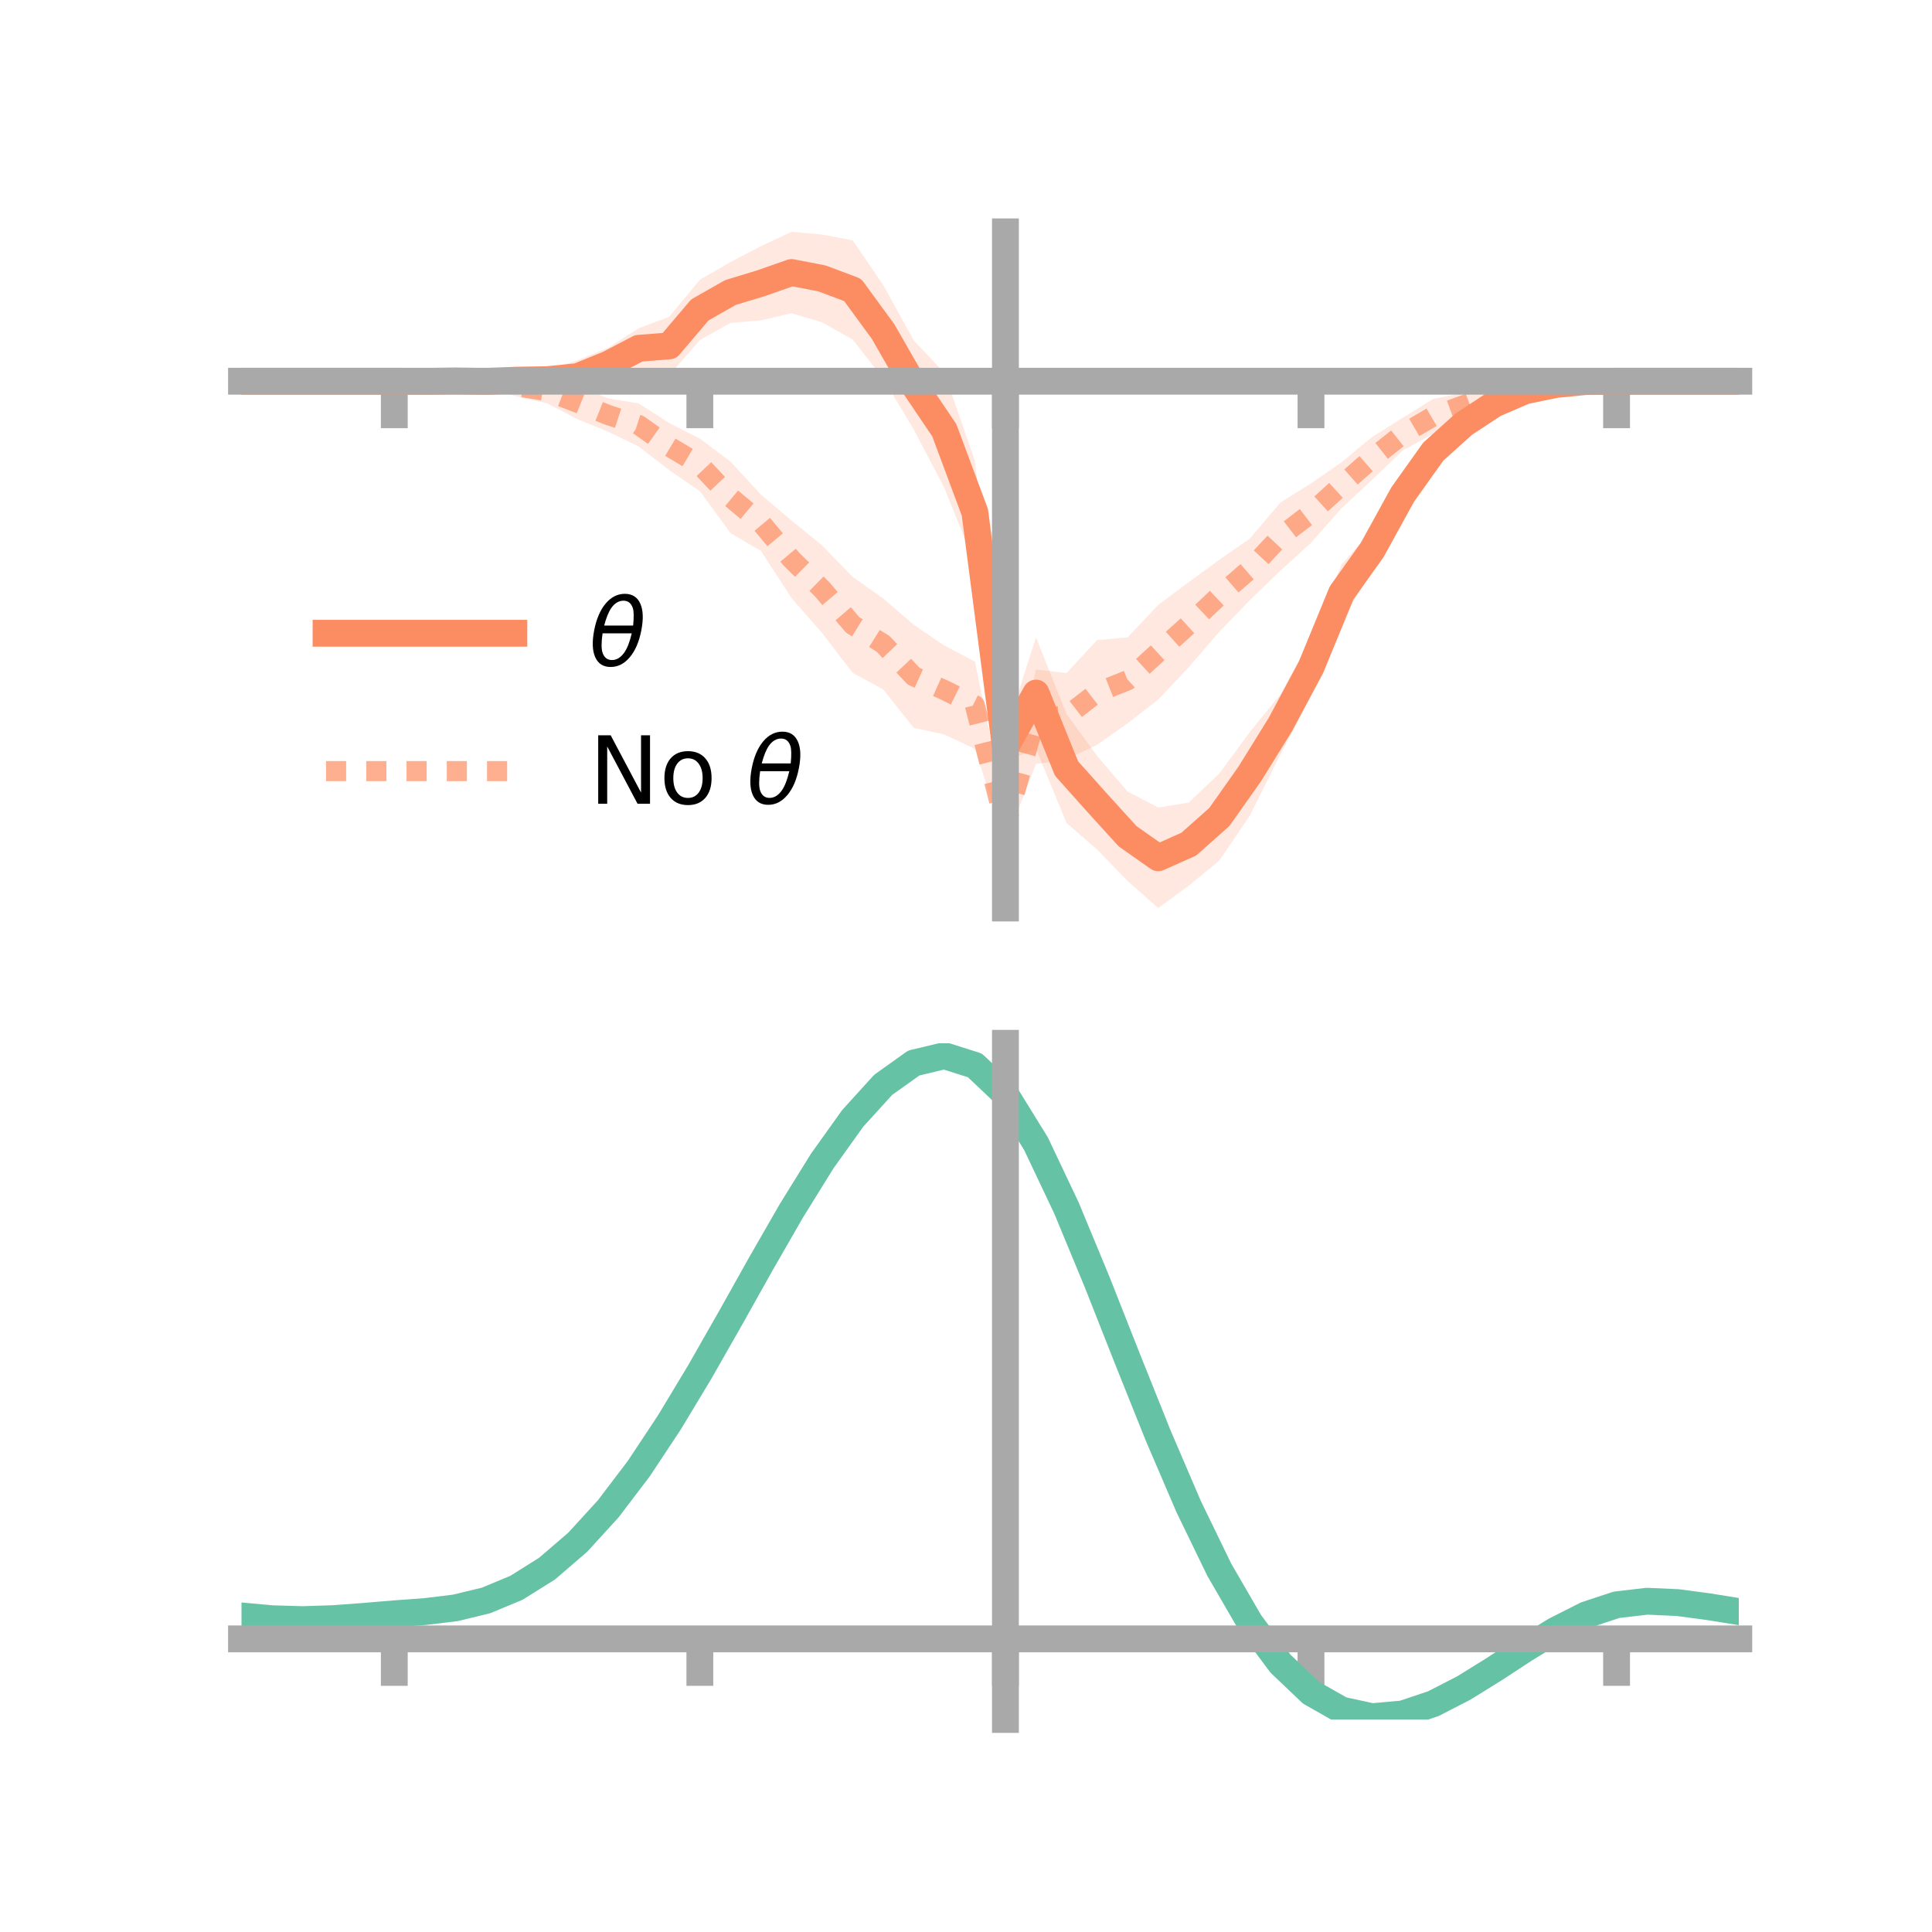 <?xml version="1.0" encoding="utf-8" standalone="no"?>
<!DOCTYPE svg PUBLIC "-//W3C//DTD SVG 1.1//EN"
  "http://www.w3.org/Graphics/SVG/1.1/DTD/svg11.dtd">
<!-- Created with matplotlib (https://matplotlib.org/) -->
<svg height="144pt" version="1.1" viewBox="0 0 144 144" width="144pt" xmlns="http://www.w3.org/2000/svg" xmlns:xlink="http://www.w3.org/1999/xlink">
 <defs>
  <style type="text/css">*{stroke-linecap:butt;stroke-linejoin:round;}</style>
 </defs>
 <g id="figure_1">
  <g id="patch_1">
   <path d="M 0 144 
L 144 144 
L 144 0 
L 0 0 
z
" style="fill:none;"/>
  </g>
  <g id="axes_1">
   <g id="patch_2">
    <path d="M 18 67.68 
L 129.6 67.68 
L 129.6 17.28 
L 18 17.28 
z
" style="fill:none;"/>
   </g>
   <g id="PolyCollection_1">
    <path clip-path="url(#p26fbc68575)" d="M 18 28.413 
L 18 28.413 
L 20.278 28.413 
L 22.555 28.413 
L 24.833 28.413 
L 27.11 28.413 
L 29.388 28.413 
L 31.665 28.356 
L 33.943 28.176 
L 36.22 28.014 
L 38.498 27.72 
L 40.776 27.594 
L 43.053 26.846 
L 45.331 25.918 
L 47.608 24.467 
L 49.886 23.609 
L 52.163 20.852 
L 54.441 19.537 
L 56.718 18.348 
L 58.996 17.28 
L 61.273 17.481 
L 63.551 17.913 
L 65.829 21.244 
L 68.106 25.381 
L 70.384 27.784 
L 72.661 34.342 
L 74.939 54.613 
L 77.216 47.512 
L 79.494 53.22 
L 81.771 56.336 
L 84.049 59.002 
L 86.327 60.187 
L 88.604 59.821 
L 90.882 57.648 
L 93.159 54.551 
L 95.437 51.757 
L 97.714 47.6 
L 99.992 42.068 
L 102.269 39.505 
L 104.547 35.556 
L 106.824 32.515 
L 109.102 30.874 
L 111.38 29.482 
L 113.657 28.727 
L 115.935 28.447 
L 118.212 28.358 
L 120.49 28.413 
L 122.767 28.413 
L 125.045 28.413 
L 127.322 28.413 
L 129.6 28.413 
L 129.6 28.413 
L 129.6 28.413 
L 127.322 28.413 
L 125.045 28.413 
L 122.767 28.413 
L 120.49 28.414 
L 118.212 28.514 
L 115.935 28.873 
L 113.657 29.538 
L 111.38 30.747 
L 109.102 32.354 
L 106.824 34.817 
L 104.547 38.169 
L 102.269 42.497 
L 99.992 46.325 
L 97.714 51.866 
L 95.437 56.224 
L 93.159 60.788 
L 90.882 64.142 
L 88.604 66.015 
L 86.327 67.68 
L 84.049 65.665 
L 81.771 63.319 
L 79.494 61.342 
L 77.216 55.805 
L 74.939 56.768 
L 72.661 42.027 
L 70.384 36.359 
L 68.106 32.016 
L 65.829 28.207 
L 63.551 25.307 
L 61.273 24.025 
L 58.996 23.344 
L 56.718 23.876 
L 54.441 24.072 
L 52.163 25.346 
L 49.886 27.954 
L 47.608 27.454 
L 45.331 28.378 
L 43.053 29.297 
L 40.776 29.003 
L 38.498 28.953 
L 36.22 28.835 
L 33.943 28.613 
L 31.665 28.49 
L 29.388 28.413 
L 27.11 28.413 
L 24.833 28.413 
L 22.555 28.413 
L 20.278 28.413 
L 18 28.413 
z
" style="fill:#fc8d62;fill-opacity:0.2;"/>
   </g>
   <g id="PolyCollection_2">
    <path clip-path="url(#p26fbc68575)" d="M 18 28.413 
L 18 28.413 
L 20.278 28.413 
L 22.555 28.413 
L 24.833 28.413 
L 27.11 28.413 
L 29.388 28.413 
L 31.665 28.324 
L 33.943 28.207 
L 36.22 27.985 
L 38.498 28.049 
L 40.776 28.231 
L 43.053 28.799 
L 45.331 29.693 
L 47.608 30.07 
L 49.886 31.534 
L 52.163 32.69 
L 54.441 34.399 
L 56.718 36.863 
L 58.996 38.795 
L 61.273 40.649 
L 63.551 42.999 
L 65.829 44.609 
L 68.106 46.566 
L 70.384 48.118 
L 72.661 49.306 
L 74.939 60.304 
L 77.216 49.904 
L 79.494 50.165 
L 81.771 47.709 
L 84.049 47.503 
L 86.327 45.087 
L 88.604 43.385 
L 90.882 41.722 
L 93.159 40.139 
L 95.437 37.457 
L 97.714 36.03 
L 99.992 34.455 
L 102.269 32.574 
L 104.547 31.141 
L 106.824 29.732 
L 109.102 29.283 
L 111.38 28.641 
L 113.657 28.551 
L 115.935 28.371 
L 118.212 28.359 
L 120.49 28.413 
L 122.767 28.413 
L 125.045 28.413 
L 127.322 28.413 
L 129.6 28.413 
L 129.6 28.413 
L 129.6 28.413 
L 127.322 28.413 
L 125.045 28.413 
L 122.767 28.413 
L 120.49 28.414 
L 118.212 28.53 
L 115.935 28.817 
L 113.657 29.359 
L 111.38 30.051 
L 109.102 31.122 
L 106.824 32.328 
L 104.547 33.584 
L 102.269 35.759 
L 99.992 37.878 
L 97.714 40.465 
L 95.437 42.529 
L 93.159 44.73 
L 90.882 47.089 
L 88.604 49.729 
L 86.327 52.143 
L 84.049 53.904 
L 81.771 55.519 
L 79.494 56.596 
L 77.216 56.943 
L 74.939 62.81 
L 72.661 55.817 
L 70.384 54.744 
L 68.106 54.249 
L 65.829 51.386 
L 63.551 50.151 
L 61.273 47.183 
L 58.996 44.579 
L 56.718 41.066 
L 54.441 39.729 
L 52.163 36.605 
L 49.886 35.045 
L 47.608 33.284 
L 45.331 32.175 
L 43.053 31.245 
L 40.776 30.068 
L 38.498 29.534 
L 36.22 28.884 
L 33.943 28.648 
L 31.665 28.506 
L 29.388 28.413 
L 27.11 28.413 
L 24.833 28.413 
L 22.555 28.413 
L 20.278 28.413 
L 18 28.413 
z
" style="fill:#fc8d62;fill-opacity:0.2;"/>
   </g>
   <g id="matplotlib.axis_1">
    <g id="xtick_1">
     <g id="line2d_1">
      <defs>
       <path d="M 0 0 
L 0 3.5 
" id="m3d3c3e6d42" style="stroke:#a9a9a9;stroke-width:2;"/>
      </defs>
      <g>
       <use style="fill:#a9a9a9;stroke:#a9a9a9;stroke-width:2;" x="29.388" xlink:href="#m3d3c3e6d42" y="28.413"/>
      </g>
     </g>
    </g>
    <g id="xtick_2">
     <g id="line2d_2">
      <g>
       <use style="fill:#a9a9a9;stroke:#a9a9a9;stroke-width:2;" x="52.163" xlink:href="#m3d3c3e6d42" y="28.413"/>
      </g>
     </g>
    </g>
    <g id="xtick_3">
     <g id="line2d_3">
      <g>
       <use style="fill:#a9a9a9;stroke:#a9a9a9;stroke-width:2;" x="74.939" xlink:href="#m3d3c3e6d42" y="28.413"/>
      </g>
     </g>
    </g>
    <g id="xtick_4">
     <g id="line2d_4">
      <g>
       <use style="fill:#a9a9a9;stroke:#a9a9a9;stroke-width:2;" x="97.714" xlink:href="#m3d3c3e6d42" y="28.413"/>
      </g>
     </g>
    </g>
    <g id="xtick_5">
     <g id="line2d_5">
      <g>
       <use style="fill:#a9a9a9;stroke:#a9a9a9;stroke-width:2;" x="120.49" xlink:href="#m3d3c3e6d42" y="28.413"/>
      </g>
     </g>
    </g>
   </g>
   <g id="matplotlib.axis_2"/>
   <g id="line2d_6">
    <path clip-path="url(#p26fbc68575)" d="M 18 28.413 
L 20.278 28.413 
L 22.555 28.413 
L 24.833 28.413 
L 27.11 28.413 
L 29.388 28.413 
L 31.665 28.423 
L 33.943 28.394 
L 36.22 28.425 
L 38.498 28.336 
L 40.776 28.299 
L 43.053 28.072 
L 45.331 27.148 
L 47.608 25.96 
L 49.886 25.781 
L 52.163 23.099 
L 54.441 21.804 
L 56.718 21.112 
L 58.996 20.312 
L 61.273 20.753 
L 63.551 21.61 
L 65.829 24.725 
L 68.106 28.698 
L 70.384 32.072 
L 72.661 38.184 
L 74.939 55.69 
L 77.216 51.658 
L 79.494 57.281 
L 81.771 59.828 
L 84.049 62.333 
L 86.327 63.934 
L 88.604 62.918 
L 90.882 60.895 
L 93.159 57.669 
L 95.437 53.991 
L 97.714 49.733 
L 99.992 44.196 
L 102.269 41.001 
L 104.547 36.863 
L 106.824 33.666 
L 109.102 31.614 
L 111.38 30.115 
L 113.657 29.133 
L 115.935 28.66 
L 118.212 28.436 
L 120.49 28.414 
L 122.767 28.413 
L 125.045 28.413 
L 127.322 28.413 
L 129.6 28.413 
" style="fill:none;stroke:#fc8d62;stroke-linecap:square;stroke-width:2;"/>
   </g>
   <g id="line2d_7">
    <path clip-path="url(#p26fbc68575)" d="M 18 28.413 
L 20.278 28.413 
L 22.555 28.413 
L 24.833 28.413 
L 27.11 28.413 
L 29.388 28.413 
L 31.665 28.415 
L 33.943 28.428 
L 36.22 28.435 
L 38.498 28.792 
L 40.776 29.149 
L 43.053 30.022 
L 45.331 30.934 
L 47.608 31.677 
L 49.886 33.289 
L 52.163 34.647 
L 54.441 37.064 
L 56.718 38.965 
L 58.996 41.687 
L 61.273 43.916 
L 63.551 46.575 
L 65.829 47.997 
L 68.106 50.407 
L 70.384 51.431 
L 72.661 52.561 
L 74.939 61.557 
L 77.216 53.423 
L 79.494 53.38 
L 81.771 51.614 
L 84.049 50.704 
L 86.327 48.615 
L 88.604 46.557 
L 90.882 44.405 
L 93.159 42.434 
L 95.437 39.993 
L 97.714 38.247 
L 99.992 36.167 
L 102.269 34.167 
L 104.547 32.363 
L 106.824 31.03 
L 109.102 30.202 
L 111.38 29.346 
L 113.657 28.955 
L 115.935 28.594 
L 118.212 28.444 
L 120.49 28.414 
L 122.767 28.413 
L 125.045 28.413 
L 127.322 28.413 
L 129.6 28.413 
" style="fill:none;stroke:#fc8d62;stroke-dasharray:1.5,1.5;stroke-dashoffset:0;stroke-opacity:0.7;stroke-width:1.5;"/>
   </g>
   <g id="patch_3">
    <path d="M 74.939 67.68 
L 74.939 17.28 
" style="fill:none;stroke:#a9a9a9;stroke-linecap:square;stroke-linejoin:miter;stroke-width:2;"/>
   </g>
   <g id="patch_4">
    <path d="M 129.6 67.68 
L 129.6 17.28 
" style="fill:none;"/>
   </g>
   <g id="patch_5">
    <path d="M 18 28.413 
L 129.6 28.413 
" style="fill:none;stroke:#a9a9a9;stroke-linecap:square;stroke-linejoin:miter;stroke-width:2;"/>
   </g>
   <g id="patch_6">
    <path d="M 18 17.28 
L 129.6 17.28 
" style="fill:none;"/>
   </g>
   <g id="legend_1">
    <g id="line2d_8">
     <path d="M 24.3 47.2 
L 38.3 47.2 
" style="fill:none;stroke:#fc8d62;stroke-linecap:square;stroke-width:2;"/>
    </g>
    <g id="line2d_9"/>
    <g id="text_1">
     <!-- $\theta$ -->
     <g transform="translate(43.9 49.65)scale(0.07 -0.07)">
      <defs>
       <path d="M 45.516 34.672 
L 14.453 34.672 
Q 12.359 20.062 14.5 13.875 
Q 17.188 6.25 24.469 6.25 
Q 31.781 6.25 37.359 13.922 
Q 42.234 20.656 45.516 34.672 
z
M 47.016 42.969 
Q 48.344 56.844 46.625 61.719 
Q 43.953 69.438 36.766 69.438 
Q 29.297 69.438 23.828 61.812 
Q 19.531 55.672 16.156 42.969 
z
M 38.188 76.766 
Q 49.906 76.766 54.594 66.406 
Q 59.281 56.109 55.719 37.844 
Q 52.203 19.625 43.453 9.281 
Q 34.766 -1.125 23.047 -1.125 
Q 11.281 -1.125 6.641 9.281 
Q 2 19.625 5.516 37.844 
Q 9.078 56.109 17.719 66.406 
Q 26.422 76.766 38.188 76.766 
z
" id="DejaVuSans-Oblique-952"/>
      </defs>
      <use transform="translate(0 0.234)" xlink:href="#DejaVuSans-Oblique-952"/>
     </g>
    </g>
    <g id="line2d_10">
     <path d="M 24.3 57.474 
L 38.3 57.474 
" style="fill:none;stroke:#fc8d62;stroke-dasharray:1.5,1.5;stroke-dashoffset:0;stroke-opacity:0.7;stroke-width:1.5;"/>
    </g>
    <g id="line2d_11"/>
    <g id="text_2">
     <!-- No $\theta$ -->
     <g transform="translate(43.9 59.924)scale(0.07 -0.07)">
      <defs>
       <path d="M 9.812 72.906 
L 23.094 72.906 
L 55.422 11.922 
L 55.422 72.906 
L 64.984 72.906 
L 64.984 0 
L 51.703 0 
L 19.391 60.984 
L 19.391 0 
L 9.812 0 
z
" id="DejaVuSans-78"/>
       <path d="M 30.609 48.391 
Q 23.391 48.391 19.188 42.75 
Q 14.984 37.109 14.984 27.297 
Q 14.984 17.484 19.156 11.844 
Q 23.344 6.203 30.609 6.203 
Q 37.797 6.203 41.984 11.859 
Q 46.188 17.531 46.188 27.297 
Q 46.188 37.016 41.984 42.703 
Q 37.797 48.391 30.609 48.391 
z
M 30.609 56 
Q 42.328 56 49.016 48.375 
Q 55.719 40.766 55.719 27.297 
Q 55.719 13.875 49.016 6.219 
Q 42.328 -1.422 30.609 -1.422 
Q 18.844 -1.422 12.172 6.219 
Q 5.516 13.875 5.516 27.297 
Q 5.516 40.766 12.172 48.375 
Q 18.844 56 30.609 56 
z
" id="DejaVuSans-111"/>
       <path id="DejaVuSans-32"/>
      </defs>
      <use transform="translate(0 0.234)" xlink:href="#DejaVuSans-78"/>
      <use transform="translate(74.805 0.234)" xlink:href="#DejaVuSans-111"/>
      <use transform="translate(135.986 0.234)" xlink:href="#DejaVuSans-32"/>
      <use transform="translate(167.773 0.234)" xlink:href="#DejaVuSans-Oblique-952"/>
     </g>
    </g>
   </g>
  </g>
  <g id="axes_2">
   <g id="patch_7">
    <path d="M 18 128.16 
L 129.6 128.16 
L 129.6 77.76 
L 18 77.76 
z
" style="fill:none;"/>
   </g>
   <g id="PolyCollection_3">
    <path clip-path="url(#pb6bb71bf5a)" d="M 18 120.481 
L 18 120.402 
L 20.278 120.622 
L 22.555 120.687 
L 24.833 120.607 
L 27.11 120.429 
L 29.388 120.231 
L 31.665 120.06 
L 33.943 119.778 
L 36.22 119.221 
L 38.498 118.263 
L 40.776 116.812 
L 43.053 114.818 
L 45.331 112.272 
L 47.608 109.207 
L 49.886 105.689 
L 52.163 101.821 
L 54.441 97.732 
L 56.718 93.576 
L 58.996 89.528 
L 61.273 85.778 
L 63.551 82.524 
L 65.829 79.969 
L 68.106 78.315 
L 70.384 77.76 
L 72.661 78.492 
L 74.939 80.681 
L 77.216 84.414 
L 79.494 89.292 
L 81.771 94.869 
L 84.049 100.726 
L 86.327 106.499 
L 88.604 111.888 
L 90.882 116.658 
L 93.159 120.644 
L 95.437 123.749 
L 97.714 125.941 
L 99.992 127.247 
L 102.269 127.745 
L 104.547 127.548 
L 106.824 126.797 
L 109.102 125.644 
L 111.38 124.255 
L 113.657 122.791 
L 115.935 121.414 
L 118.212 120.277 
L 120.49 119.529 
L 122.767 119.268 
L 125.045 119.374 
L 127.322 119.687 
L 129.6 120.066 
L 129.6 120.17 
L 129.6 120.17 
L 127.322 119.815 
L 125.045 119.521 
L 122.767 119.425 
L 120.49 119.692 
L 118.212 120.45 
L 115.935 121.616 
L 113.657 123.037 
L 111.38 124.55 
L 109.102 125.987 
L 106.824 127.175 
L 104.547 127.951 
L 102.269 128.16 
L 99.992 127.672 
L 97.714 126.386 
L 95.437 124.242 
L 93.159 121.221 
L 90.882 117.355 
L 88.604 112.734 
L 86.327 107.513 
L 84.049 101.915 
L 81.771 96.23 
L 79.494 90.812 
L 77.216 86.07 
L 74.939 82.442 
L 72.661 80.32 
L 70.384 79.612 
L 68.106 80.149 
L 65.829 81.744 
L 63.551 84.203 
L 61.273 87.329 
L 58.996 90.925 
L 56.718 94.799 
L 54.441 98.772 
L 52.163 102.677 
L 49.886 106.369 
L 47.608 109.726 
L 45.331 112.655 
L 43.053 115.094 
L 40.776 117.016 
L 38.498 118.424 
L 36.22 119.361 
L 33.943 119.906 
L 31.665 120.178 
L 29.388 120.338 
L 27.11 120.521 
L 24.833 120.681 
L 22.555 120.746 
L 20.278 120.682 
L 18 120.481 
z
" style="fill:#66c2a5;fill-opacity:0.2;"/>
   </g>
   <g id="matplotlib.axis_3">
    <g id="xtick_6">
     <g id="line2d_12">
      <g>
       <use style="fill:#a9a9a9;stroke:#a9a9a9;stroke-width:2;" x="29.388" xlink:href="#m3d3c3e6d42" y="122.151"/>
      </g>
     </g>
    </g>
    <g id="xtick_7">
     <g id="line2d_13">
      <g>
       <use style="fill:#a9a9a9;stroke:#a9a9a9;stroke-width:2;" x="52.163" xlink:href="#m3d3c3e6d42" y="122.151"/>
      </g>
     </g>
    </g>
    <g id="xtick_8">
     <g id="line2d_14">
      <g>
       <use style="fill:#a9a9a9;stroke:#a9a9a9;stroke-width:2;" x="74.939" xlink:href="#m3d3c3e6d42" y="122.151"/>
      </g>
     </g>
    </g>
    <g id="xtick_9">
     <g id="line2d_15">
      <g>
       <use style="fill:#a9a9a9;stroke:#a9a9a9;stroke-width:2;" x="97.714" xlink:href="#m3d3c3e6d42" y="122.151"/>
      </g>
     </g>
    </g>
    <g id="xtick_10">
     <g id="line2d_16">
      <g>
       <use style="fill:#a9a9a9;stroke:#a9a9a9;stroke-width:2;" x="120.49" xlink:href="#m3d3c3e6d42" y="122.151"/>
      </g>
     </g>
    </g>
   </g>
   <g id="matplotlib.axis_4"/>
   <g id="line2d_17">
    <path clip-path="url(#pb6bb71bf5a)" d="M 18 120.442 
L 20.278 120.652 
L 22.555 120.717 
L 24.833 120.644 
L 27.11 120.475 
L 29.388 120.284 
L 31.665 120.119 
L 33.943 119.842 
L 36.22 119.291 
L 38.498 118.344 
L 40.776 116.914 
L 43.053 114.956 
L 45.331 112.464 
L 47.608 109.466 
L 49.886 106.029 
L 52.163 102.249 
L 54.441 98.252 
L 56.718 94.188 
L 58.996 90.226 
L 61.273 86.553 
L 63.551 83.363 
L 65.829 80.856 
L 68.106 79.232 
L 70.384 78.686 
L 72.661 79.406 
L 74.939 81.561 
L 77.216 85.242 
L 79.494 90.052 
L 81.771 95.549 
L 84.049 101.32 
L 86.327 107.006 
L 88.604 112.311 
L 90.882 117.007 
L 93.159 120.932 
L 95.437 123.995 
L 97.714 126.164 
L 99.992 127.459 
L 102.269 127.952 
L 104.547 127.749 
L 106.824 126.986 
L 109.102 125.815 
L 111.38 124.402 
L 113.657 122.914 
L 115.935 121.515 
L 118.212 120.364 
L 120.49 119.611 
L 122.767 119.346 
L 125.045 119.448 
L 127.322 119.751 
L 129.6 120.118 
" style="fill:none;stroke:#66c2a5;stroke-linecap:square;stroke-width:2;"/>
   </g>
   <g id="patch_8">
    <path d="M 74.939 128.16 
L 74.939 77.76 
" style="fill:none;stroke:#a9a9a9;stroke-linecap:square;stroke-linejoin:miter;stroke-width:2;"/>
   </g>
   <g id="patch_9">
    <path d="M 129.6 128.16 
L 129.6 77.76 
" style="fill:none;"/>
   </g>
   <g id="patch_10">
    <path d="M 18 122.151 
L 129.6 122.151 
" style="fill:none;stroke:#a9a9a9;stroke-linecap:square;stroke-linejoin:miter;stroke-width:2;"/>
   </g>
   <g id="patch_11">
    <path d="M 18 77.76 
L 129.6 77.76 
" style="fill:none;"/>
   </g>
  </g>
 </g>
 <defs>
  <clipPath id="p26fbc68575">
   <rect height="50.4" width="111.6" x="18" y="17.28"/>
  </clipPath>
  <clipPath id="pb6bb71bf5a">
   <rect height="50.4" width="111.6" x="18" y="77.76"/>
  </clipPath>
 </defs>
</svg>
